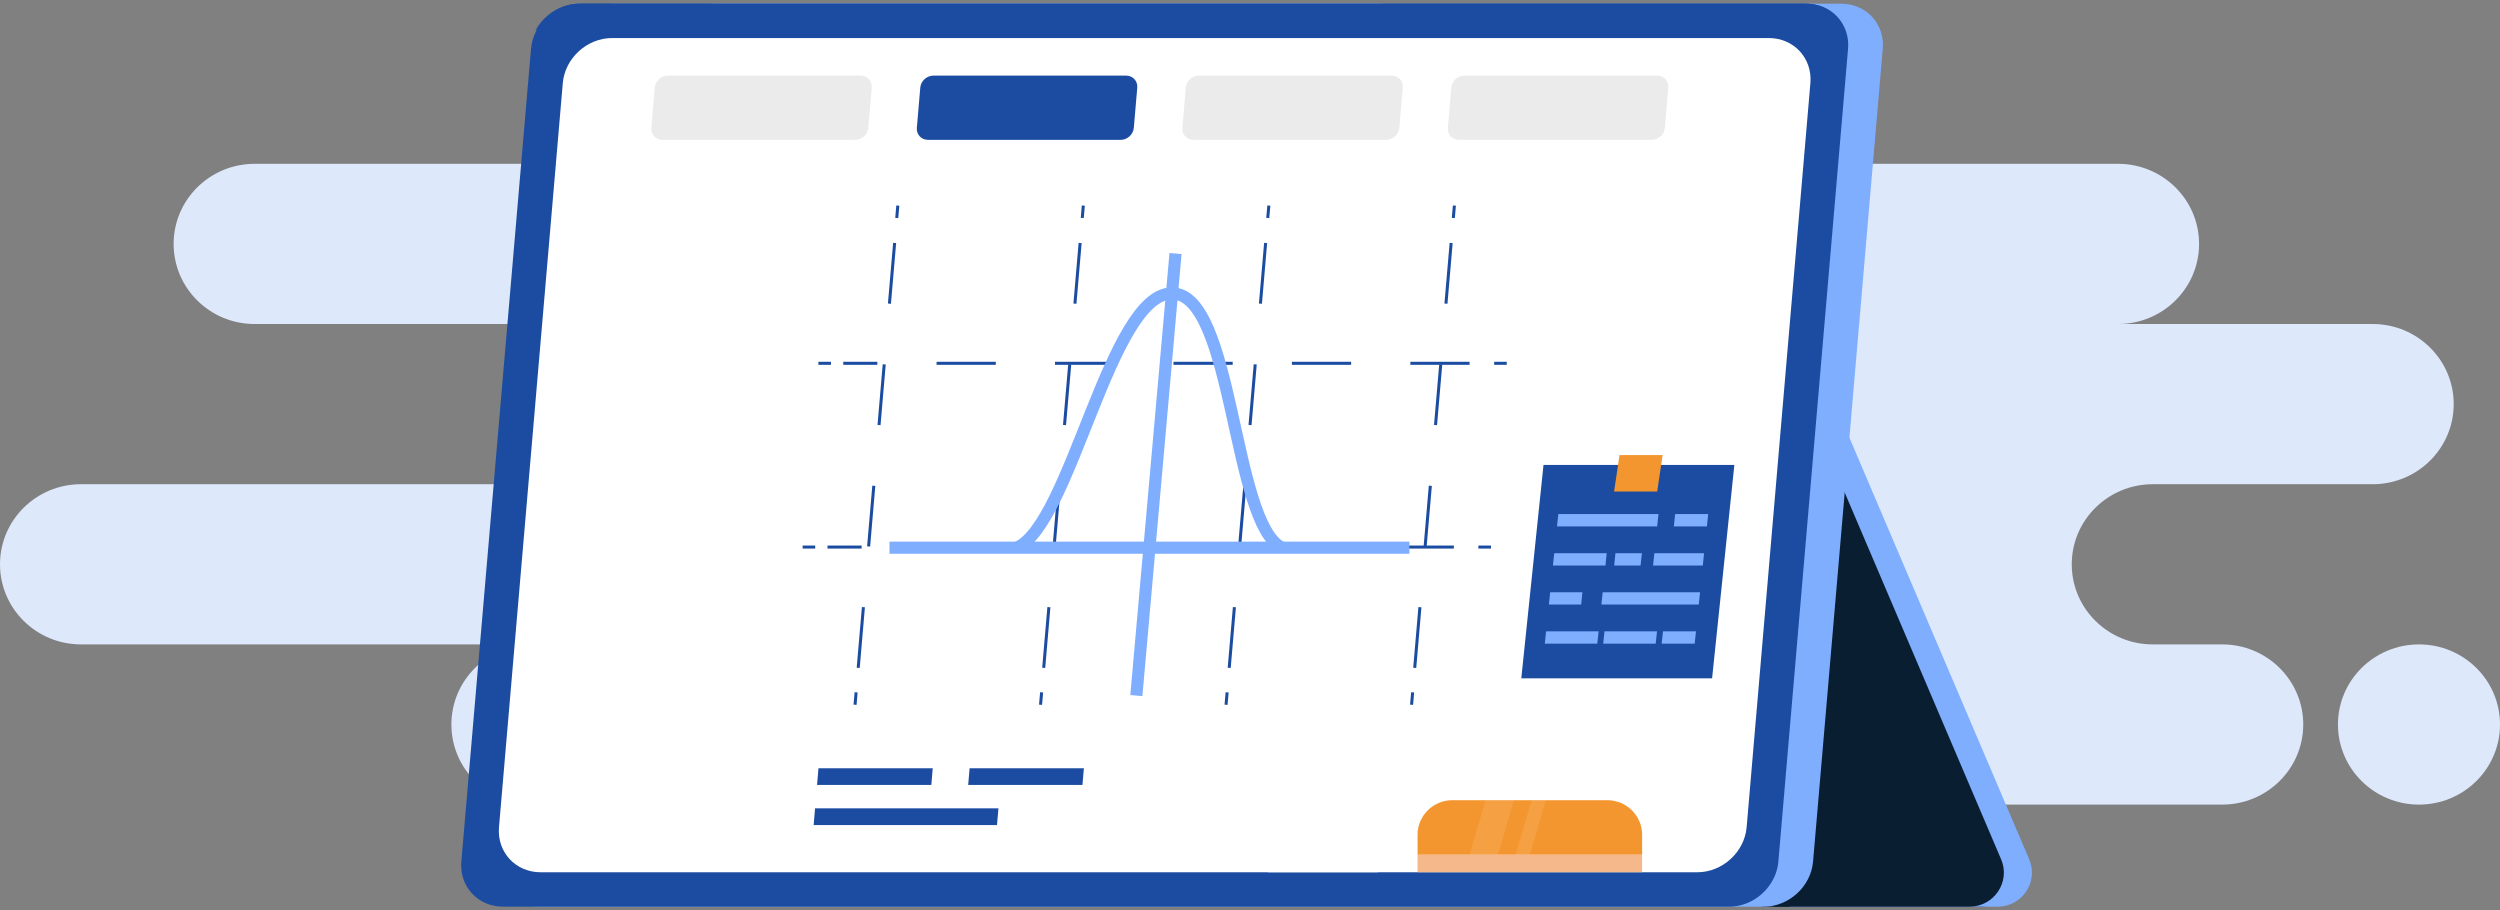 <svg width="206" height="75" viewBox="0 0 206 75" fill="none" xmlns="http://www.w3.org/2000/svg">
<rect x="0" y="0" width="206" height="75" fill="#808080" stroke="none"/>
<path fill-rule="evenodd" clip-rule="evenodd" d="M43.87 66.299H130.657C131.149 66.299 131.627 66.246 132.088 66.147C132.549 66.246 133.027 66.299 133.519 66.299H183.111C186.798 66.299 189.787 63.344 189.787 59.699C189.787 56.054 186.798 53.099 183.111 53.099H177.389C173.702 53.099 170.713 50.144 170.713 46.499C170.713 42.854 173.702 39.899 177.389 39.899H195.509C199.196 39.899 202.185 36.944 202.185 33.299C202.185 29.654 199.196 26.699 195.509 26.699H174.528C178.215 26.699 181.204 23.744 181.204 20.099C181.204 16.454 178.215 13.499 174.528 13.499H113.491C117.178 13.499 120.167 10.544 120.167 6.899C120.167 3.254 117.178 0.299 113.491 0.299H59.13C55.443 0.299 52.454 3.254 52.454 6.899C52.454 10.544 55.443 13.499 59.13 13.499H20.982C17.294 13.499 14.306 16.454 14.306 20.099C14.306 23.744 17.294 26.699 20.982 26.699H44.824C48.511 26.699 51.5 29.654 51.5 33.299C51.5 36.944 48.511 39.899 44.824 39.899H6.676C2.989 39.899 0 42.854 0 46.499C0 50.144 2.989 53.099 6.676 53.099H43.87C40.183 53.099 37.194 56.054 37.194 59.699C37.194 63.344 40.183 66.299 43.87 66.299ZM199.324 66.299C203.011 66.299 206 63.344 206 59.699C206 56.054 203.011 53.099 199.324 53.099C195.637 53.099 192.648 56.054 192.648 59.699C192.648 63.344 195.637 66.299 199.324 66.299Z" fill="#DDE8FB"/>
<path d="M149.778 33.226L165.806 70.812C166.594 72.661 165.225 74.708 163.196 74.708H146.105L149.773 33.226H149.778Z" fill="#0B263D"/>
<path d="M151.18 33.226L167.208 70.812C167.997 72.661 166.628 74.708 164.599 74.708H147.508L151.176 33.226H151.18Z" fill="#7FAEFF"/>
<path d="M148.865 33.226L164.894 70.812C165.682 72.661 164.313 74.708 162.284 74.708H145.193L148.861 33.226H148.865Z" fill="#091E30"/>
<path d="M145.334 74.708H44.308C42.238 74.708 40.703 73.044 40.877 70.993L46.615 4.019C46.789 1.968 48.611 0.304 50.681 0.304H151.707C153.778 0.304 155.313 1.968 155.139 4.019L149.396 70.997C149.222 73.048 147.4 74.712 145.33 74.712L145.334 74.708Z" fill="#7FAEFF"/>
<path d="M142.471 74.708H41.445C39.374 74.708 37.839 73.044 38.014 70.993L43.756 4.019C43.93 1.968 45.752 0.304 47.822 0.304H148.848C150.919 0.304 152.454 1.968 152.28 4.019L146.537 70.997C146.363 73.048 144.541 74.712 142.471 74.712V74.708Z" fill="#1B4CA1"/>
<path d="M46.474 1.774H148.807C150.471 1.774 151.795 2.839 152.18 4.314L152.205 4.014C152.38 1.963 150.844 0.299 148.774 0.299H47.748C46.205 0.299 44.802 1.223 44.113 2.539C44.794 2.058 45.611 1.77 46.474 1.77V1.774Z" fill="#1B4CA1"/>
<path d="M139.853 71.875H44.548C42.478 71.875 40.943 70.211 41.117 68.16L46.374 6.849C46.548 4.798 48.37 3.134 50.44 3.134H145.744C147.815 3.134 149.35 4.798 149.176 6.849L143.923 68.16C143.749 70.211 141.927 71.875 139.857 71.875H139.853Z" fill="white"/>
<path d="M73.98 16.939L73.893 17.962" stroke="#1B4CA1" stroke-width="0.25" stroke-miterlimit="10"/>
<path d="M73.718 20.02L70.631 56.021" stroke="#1B4CA1" stroke-width="0.25" stroke-miterlimit="10" stroke-dasharray="5.02 5.02"/>
<path d="M70.544 57.049L70.457 58.072" stroke="#1B4CA1" stroke-width="0.25" stroke-miterlimit="10"/>
<path d="M89.265 16.939L89.178 17.962" stroke="#1B4CA1" stroke-width="0.25" stroke-miterlimit="10"/>
<path d="M89.003 20.02L85.916 56.021" stroke="#1B4CA1" stroke-width="0.25" stroke-miterlimit="10" stroke-dasharray="5.02 5.02"/>
<path d="M85.829 57.049L85.742 58.072" stroke="#1B4CA1" stroke-width="0.25" stroke-miterlimit="10"/>
<path d="M104.554 16.939L104.463 17.962" stroke="#1B4CA1" stroke-width="0.25" stroke-miterlimit="10"/>
<path d="M104.288 20.02L101.201 56.021" stroke="#1B4CA1" stroke-width="0.25" stroke-miterlimit="10" stroke-dasharray="5.02 5.02"/>
<path d="M101.114 57.049L101.027 58.072" stroke="#1B4CA1" stroke-width="0.25" stroke-miterlimit="10"/>
<path d="M119.841 16.939L119.754 17.962" stroke="#1B4CA1" stroke-width="0.25" stroke-miterlimit="10"/>
<path d="M119.575 20.02L116.488 56.021" stroke="#1B4CA1" stroke-width="0.25" stroke-miterlimit="10" stroke-dasharray="5.02 5.02"/>
<path d="M116.402 57.049L116.314 58.072" stroke="#1B4CA1" stroke-width="0.25" stroke-miterlimit="10"/>
<path d="M124.156 29.936H123.119" stroke="#1B4CA1" stroke-width="0.25" stroke-miterlimit="10"/>
<path d="M121.093 29.936H69.484" stroke="#1B4CA1" stroke-width="0.25" stroke-miterlimit="10" stroke-dasharray="4.88 4.88"/>
<path d="M68.473 29.936H67.436" stroke="#1B4CA1" stroke-width="0.25" stroke-miterlimit="10"/>
<path d="M122.858 45.078H121.82" stroke="#1B4CA1" stroke-width="0.25" stroke-miterlimit="10"/>
<path d="M119.798 45.078H68.186" stroke="#1B4CA1" stroke-width="0.25" stroke-miterlimit="10" stroke-dasharray="4.88 4.88"/>
<path d="M67.174 45.078H66.137" stroke="#1B4CA1" stroke-width="0.25" stroke-miterlimit="10"/>
<path d="M76.741 64.68H67.326L67.442 63.304H76.857L76.741 64.68Z" fill="#1B4CA1"/>
<path d="M82.152 67.984H67.045L67.161 66.607H82.273L82.152 67.984Z" fill="#1B4CA1"/>
<path d="M89.194 64.68H79.779L79.895 63.304H89.31L89.194 64.68Z" fill="#1B4CA1"/>
<path d="M70.462 11.524H54.587C54.035 11.524 53.624 11.08 53.669 10.533L53.952 7.221C53.997 6.674 54.483 6.23 55.039 6.23H70.914C71.466 6.23 71.876 6.674 71.831 7.221L71.549 10.533C71.503 11.08 71.017 11.524 70.462 11.524Z" fill="black" fill-opacity="0.08"/>
<path d="M92.34 11.524H76.465C75.913 11.524 75.503 11.08 75.548 10.533L75.831 7.221C75.876 6.674 76.362 6.23 76.918 6.23H92.793C93.344 6.23 93.755 6.674 93.71 7.221L93.427 10.533C93.382 11.08 92.896 11.524 92.34 11.524Z" fill="#1B4CA1"/>
<path d="M114.219 11.524H98.344C97.792 11.524 97.382 11.08 97.427 10.533L97.709 7.221C97.755 6.674 98.24 6.23 98.796 6.23H114.672C115.223 6.23 115.634 6.674 115.589 7.221L115.306 10.533C115.261 11.08 114.775 11.524 114.219 11.524Z" fill="black" fill-opacity="0.08"/>
<path d="M136.098 11.524H120.223C119.671 11.524 119.261 11.08 119.306 10.533L119.588 7.221C119.634 6.674 120.119 6.23 120.675 6.23H136.55C137.102 6.23 137.513 6.674 137.467 7.221L137.185 10.533C137.14 11.08 136.654 11.524 136.098 11.524Z" fill="black" fill-opacity="0.08"/>
<path d="M105.635 45.13C101.527 43.125 101.668 24.18 96.569 24.18C91.469 24.18 88.258 43.125 83.793 45.13" stroke="#7FAEFF" stroke-miterlimit="10"/>
<path d="M73.295 45.13H116.136" stroke="#7FAEFF" stroke-miterlimit="10"/>
<path d="M96.863 20.893L93.635 57.316" stroke="#7FAEFF" stroke-miterlimit="10"/>
<path d="M119.682 65.934H132.433C134.022 65.934 135.312 67.212 135.312 68.786V70.434H116.807V68.786C116.807 67.212 118.097 65.934 119.686 65.934H119.682Z" fill="#F3962F"/>
<path opacity="0.1" d="M123.43 70.43H121.094L122.409 65.934H124.745L123.43 70.43Z" fill="white"/>
<path opacity="0.1" d="M126.055 70.43H124.889L126.204 65.934H127.37L126.055 70.43Z" fill="white"/>
<path d="M135.308 70.429H116.803V71.871H135.308V70.429Z" fill="url(#paint0_linear_2379_77566)"/>
<path d="M113.38 69.262H106.808C105.642 69.262 104.572 69.895 104.016 70.91C103.779 71.345 104.094 71.875 104.596 71.875H113.38C114.111 71.875 114.7 71.292 114.7 70.569C114.7 69.845 114.111 69.262 113.38 69.262Z" fill="white"/>
<path d="M141.077 55.894H125.355L127.185 38.309H142.911L141.077 55.894Z" fill="#1B4CA1"/>
<path d="M136.553 40.5H133L133.447 37.5H137L136.553 40.5Z" fill="#F3962F"/>
<path d="M136.55 43.376H128.297L128.405 42.361H136.658L136.55 43.376Z" fill="#7FAEFF"/>
<path d="M140.65 43.376H137.928L138.031 42.361H140.753L140.65 43.376Z" fill="#7FAEFF"/>
<path d="M132.289 46.598H127.961L128.069 45.583H132.392L132.289 46.598Z" fill="#7FAEFF"/>
<path d="M135.184 46.598H133.01L133.113 45.583H135.292L135.184 46.598Z" fill="#7FAEFF"/>
<path d="M140.312 46.598H136.213L136.321 45.583H140.416L140.312 46.598Z" fill="#7FAEFF"/>
<path d="M130.289 49.816H127.629L127.733 48.801H130.392L130.289 49.816Z" fill="#7FAEFF"/>
<path d="M139.978 49.816H131.953L132.061 48.801H140.086L139.978 49.816Z" fill="#7FAEFF"/>
<path d="M131.616 53.038H127.293L127.397 52.023H131.724L131.616 53.038Z" fill="#7FAEFF"/>
<path d="M136.429 53.038H132.105L132.209 52.023H136.537L136.429 53.038Z" fill="#7FAEFF"/>
<path d="M139.642 53.038H136.92L137.028 52.023H139.75L139.642 53.038Z" fill="#7FAEFF"/>
<defs>
<linearGradient id="paint0_linear_2379_77566" x1="1415.71" y1="142.581" x2="1397.05" y2="254.543" gradientUnits="userSpaceOnUse">
<stop stop-color="#F58634"/>
<stop offset="1" stop-color="#F5B88B"/>
</linearGradient>
</defs>
</svg>
